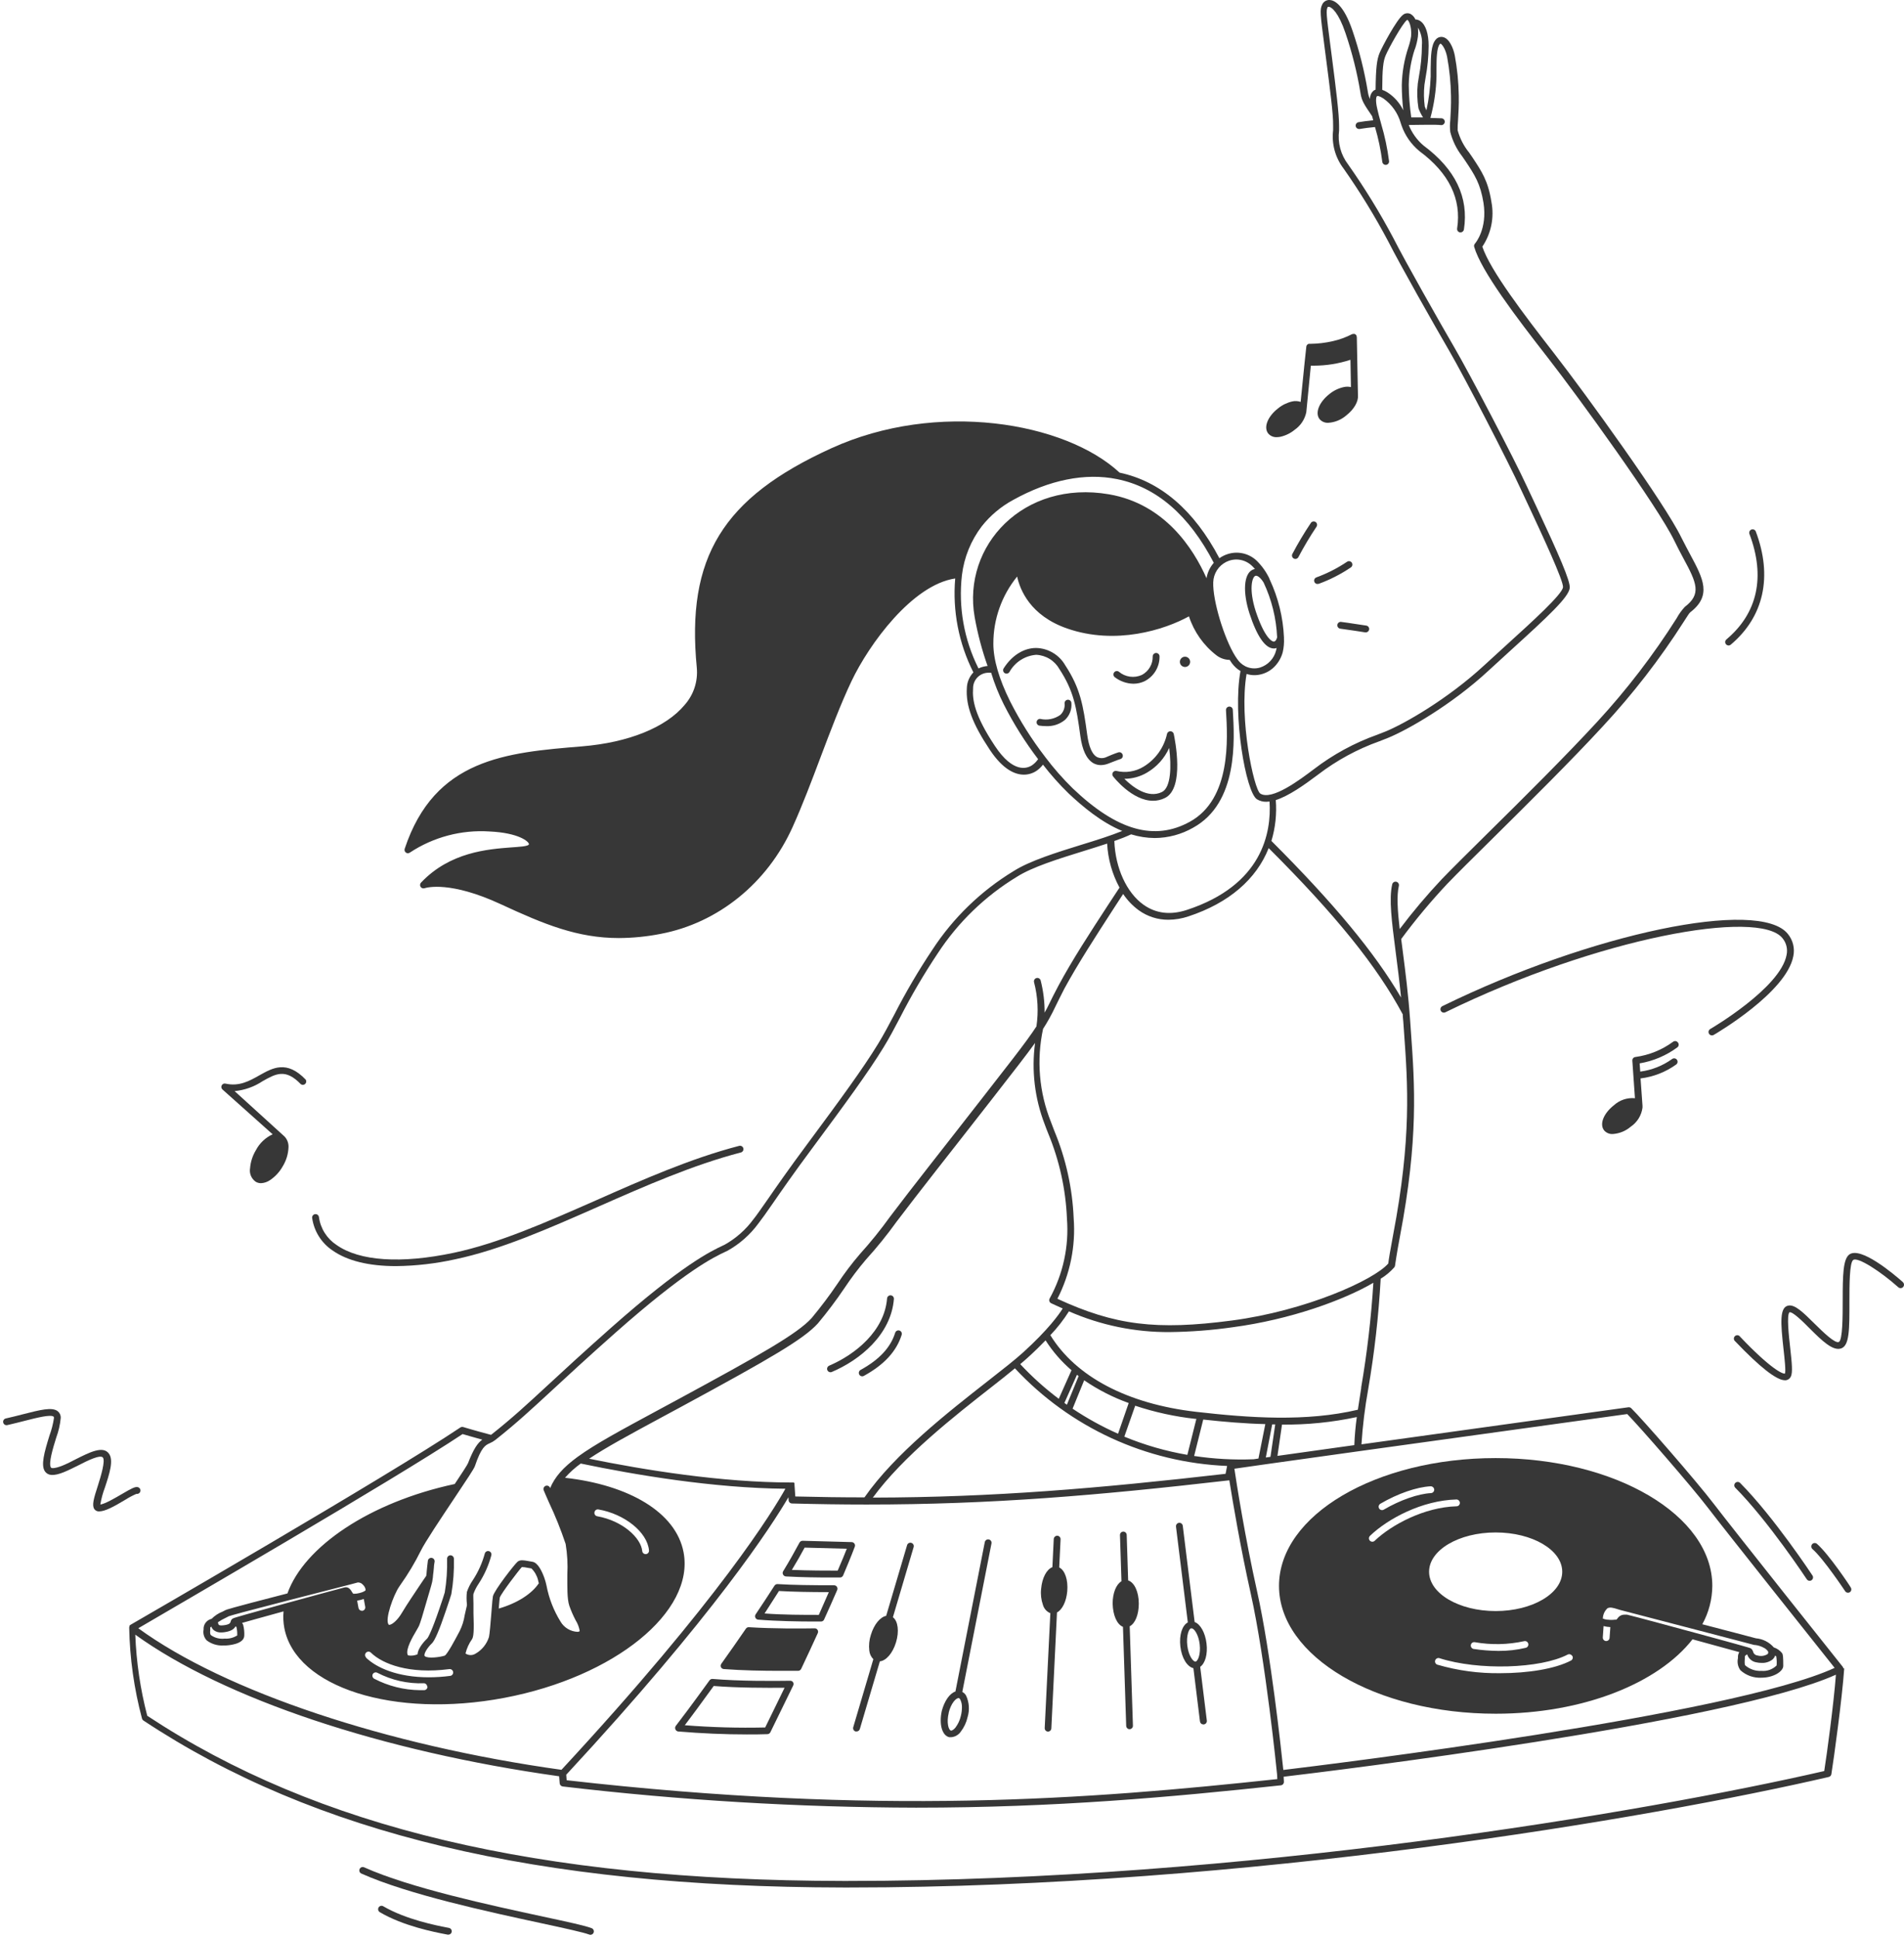 <svg width="284" height="289" viewBox="0 0 284 289" fill="none" xmlns="http://www.w3.org/2000/svg">
<path d="M190.776 236.493C190.776 247.021 205.245 255.554 223.092 255.554C236.122 255.554 247.342 251.01 252.457 244.457L252.654 244.511L259.437 246.37C259.307 246.573 259.237 246.807 259.233 247.048C259.233 247.116 259.233 247.191 259.233 247.272C259.162 247.58 259.158 247.9 259.221 248.211C259.284 248.521 259.413 248.814 259.6 249.07C260.022 249.453 260.515 249.748 261.052 249.939C261.589 250.13 262.158 250.213 262.727 250.182C264.545 250.182 265.969 249.246 265.99 248.439C265.99 247.082 265.956 246.736 265.813 246.519C265.495 246.119 265.065 245.821 264.579 245.664C263.901 244.882 262.944 244.395 261.913 244.308C261.235 244.118 257.239 243.08 253.915 242.212C254.882 240.46 255.395 238.494 255.408 236.493C255.408 225.965 240.939 217.432 223.092 217.432C205.245 217.432 190.776 225.945 190.776 236.493ZM240.084 244.24C240.077 244.368 240.021 244.489 239.928 244.577C239.834 244.666 239.711 244.715 239.582 244.715H239.548C239.481 244.71 239.416 244.693 239.356 244.663C239.296 244.634 239.242 244.592 239.198 244.542C239.154 244.492 239.12 244.433 239.099 244.369C239.077 244.306 239.069 244.239 239.073 244.172L239.189 242.483C239.519 242.568 239.858 242.621 240.199 242.639L240.084 244.24ZM264.362 247.489C264.556 247.329 264.701 247.117 264.782 246.879L264.945 247.001C265.018 247.449 265.037 247.905 264.999 248.357C264.704 248.647 264.349 248.87 263.959 249.009C263.569 249.148 263.153 249.201 262.74 249.165C261.857 249.217 260.988 248.923 260.319 248.344C260.19 248.215 260.237 247.591 260.258 247.36C260.258 247.265 260.258 247.177 260.258 247.096C260.258 247.014 260.258 246.865 260.61 246.702C260.704 247.007 260.88 247.279 261.12 247.489C261.359 247.699 261.653 247.837 261.967 247.889C262.228 247.948 262.494 247.978 262.761 247.977C263.335 248.004 263.9 247.832 264.362 247.489ZM239.08 241.316C239.106 240.754 239.349 240.224 239.758 239.837C240.131 239.607 240.694 239.783 241.244 239.953L241.644 240.075L242.736 240.36L253.508 243.168C258.358 244.423 261.255 245.203 261.648 245.298H261.743C262.22 245.348 262.681 245.493 263.1 245.725C263.342 245.843 263.55 246.02 263.704 246.241L263.744 246.322C263.751 246.358 263.751 246.395 263.744 246.431C263.748 246.48 263.739 246.529 263.717 246.573C263.696 246.617 263.663 246.654 263.622 246.682C263.4 246.812 263.154 246.896 262.899 246.928C262.643 246.959 262.384 246.938 262.137 246.865C261.984 246.85 261.84 246.787 261.725 246.686C261.609 246.585 261.528 246.451 261.492 246.302C261.433 246.084 261.292 245.897 261.099 245.78L260.644 245.637C258.915 245.128 252.925 243.514 252.857 243.494C251.27 243.059 243.326 240.909 242.682 240.78C242.567 240.771 242.451 240.771 242.336 240.78C242.126 240.775 241.918 240.823 241.731 240.92C241.545 241.017 241.387 241.161 241.271 241.337C241.223 241.407 241.166 241.47 241.101 241.526H240.925C240.547 241.577 240.164 241.577 239.786 241.526H239.677C239.44 241.499 239.21 241.427 238.999 241.316H239.08ZM234.542 246.946C234.602 247.065 234.612 247.203 234.572 247.33C234.531 247.457 234.443 247.563 234.325 247.625C231.957 248.866 227.921 249.51 223.777 249.51C220.606 249.555 217.447 249.127 214.402 248.242C214.274 248.201 214.166 248.112 214.104 247.992C214.042 247.872 214.029 247.733 214.07 247.604C214.112 247.475 214.203 247.368 214.324 247.306C214.444 247.243 214.585 247.231 214.714 247.272C220.473 249.124 229.78 248.859 233.85 246.723C233.969 246.671 234.103 246.665 234.226 246.706C234.348 246.748 234.452 246.833 234.515 246.946H234.542ZM219.388 245.312C219.408 245.179 219.48 245.059 219.588 244.979C219.696 244.899 219.831 244.865 219.964 244.884C222.409 245.315 224.913 245.265 227.338 244.735C227.403 244.719 227.471 244.716 227.537 244.726C227.603 244.736 227.667 244.759 227.724 244.794C227.781 244.828 227.831 244.874 227.871 244.928C227.911 244.982 227.939 245.043 227.955 245.108C227.971 245.173 227.974 245.241 227.964 245.307C227.954 245.373 227.931 245.437 227.897 245.494C227.862 245.551 227.816 245.601 227.762 245.641C227.708 245.681 227.647 245.709 227.582 245.725C226.249 246.041 224.882 246.196 223.512 246.187C222.272 246.178 221.034 246.08 219.808 245.895C219.676 245.872 219.558 245.798 219.48 245.689C219.401 245.58 219.368 245.444 219.388 245.312ZM233.022 234.384C233.022 237.619 228.579 240.244 223.092 240.244C217.604 240.244 213.161 237.619 213.161 234.384C213.161 231.148 217.604 228.523 223.092 228.523C228.579 228.523 233.022 231.141 233.022 234.377V234.384ZM205.889 224.242C208.487 222.723 211.316 221.746 213.391 221.638C213.526 221.635 213.657 221.685 213.756 221.776C213.856 221.866 213.917 221.992 213.927 222.126C213.93 222.193 213.92 222.259 213.896 222.322C213.873 222.385 213.838 222.443 213.793 222.492C213.747 222.541 213.693 222.581 213.632 222.609C213.571 222.637 213.506 222.652 213.439 222.655C211.526 222.757 208.826 223.7 206.398 225.124C206.321 225.168 206.235 225.192 206.147 225.192C206.034 225.193 205.925 225.157 205.835 225.089C205.746 225.021 205.681 224.925 205.652 224.817C205.622 224.708 205.63 224.593 205.673 224.489C205.715 224.385 205.792 224.298 205.889 224.242ZM204.342 229.031C207.056 226.433 212.13 223.747 217.231 223.605C217.365 223.603 217.495 223.654 217.593 223.746C217.69 223.839 217.748 223.966 217.753 224.1C217.756 224.167 217.745 224.234 217.721 224.297C217.698 224.36 217.662 224.417 217.616 224.466C217.57 224.514 217.514 224.553 217.453 224.58C217.391 224.607 217.325 224.621 217.258 224.622C212.448 224.751 207.558 227.376 205.048 229.764C204.956 229.855 204.831 229.906 204.702 229.907C204.599 229.908 204.498 229.878 204.413 229.821C204.327 229.764 204.261 229.682 204.223 229.587C204.184 229.491 204.176 229.386 204.199 229.286C204.221 229.186 204.274 229.095 204.349 229.025L204.342 229.031Z" fill="#373737"/>
<path d="M196.216 77.83C196.107 77.763 195.976 77.74 195.85 77.765C195.724 77.79 195.613 77.862 195.538 77.966C194.529 79.469 193.6 81.024 192.756 82.626C192.702 82.745 192.695 82.88 192.737 83.004C192.78 83.127 192.868 83.23 192.984 83.29C193.1 83.35 193.235 83.364 193.361 83.327C193.486 83.29 193.593 83.207 193.659 83.094C194.482 81.53 195.388 80.01 196.372 78.542C196.409 78.485 196.435 78.422 196.447 78.355C196.46 78.288 196.459 78.219 196.444 78.153C196.43 78.087 196.402 78.024 196.363 77.968C196.324 77.913 196.274 77.866 196.216 77.83Z" fill="#373737"/>
<path d="M196.528 87.069C196.577 87.076 196.628 87.076 196.677 87.069C198.37 86.455 199.98 85.635 201.473 84.627C201.532 84.591 201.584 84.544 201.624 84.488C201.664 84.432 201.693 84.368 201.708 84.3C201.723 84.233 201.724 84.163 201.711 84.095C201.698 84.027 201.671 83.963 201.632 83.905C201.594 83.848 201.544 83.799 201.485 83.762C201.427 83.725 201.362 83.7 201.293 83.689C201.225 83.677 201.155 83.68 201.088 83.697C201.021 83.714 200.958 83.744 200.903 83.786C199.492 84.732 197.973 85.506 196.379 86.092C196.26 86.127 196.159 86.203 196.092 86.306C196.026 86.41 196 86.534 196.018 86.656C196.036 86.778 196.098 86.889 196.191 86.968C196.285 87.048 196.405 87.091 196.528 87.089V87.069Z" fill="#373737"/>
<path d="M199.92 93.751C200.883 93.866 203.61 94.293 203.637 94.3H203.718C203.846 94.3 203.969 94.251 204.062 94.165C204.156 94.078 204.214 93.959 204.224 93.832C204.234 93.705 204.196 93.579 204.118 93.478C204.039 93.377 203.926 93.31 203.8 93.289C203.684 93.289 201.025 92.855 200.042 92.74C199.975 92.731 199.908 92.736 199.843 92.754C199.779 92.772 199.718 92.803 199.666 92.845C199.613 92.887 199.57 92.939 199.538 92.997C199.505 93.056 199.485 93.121 199.479 93.188C199.463 93.321 199.501 93.454 199.584 93.56C199.666 93.665 199.787 93.734 199.92 93.751Z" fill="#373737"/>
<path d="M257.829 96.26C257.949 96.259 258.064 96.216 258.155 96.138C263.107 91.973 264.429 85.963 261.886 79.234C261.832 79.116 261.736 79.023 261.617 78.974C261.497 78.924 261.363 78.922 261.242 78.968C261.121 79.014 261.022 79.104 260.965 79.22C260.909 79.337 260.898 79.47 260.936 79.594C263.358 85.984 262.171 91.437 257.504 95.358C257.425 95.425 257.369 95.515 257.342 95.615C257.316 95.716 257.321 95.821 257.356 95.919C257.392 96.016 257.456 96.1 257.54 96.16C257.625 96.22 257.726 96.252 257.829 96.254V96.26Z" fill="#373737"/>
<path d="M215.141 150.039C215.081 150.068 215.028 150.109 214.983 150.16C214.939 150.21 214.905 150.268 214.883 150.331C214.861 150.395 214.852 150.462 214.857 150.528C214.861 150.595 214.878 150.661 214.907 150.721C214.937 150.781 214.978 150.835 215.028 150.879C215.078 150.923 215.136 150.957 215.2 150.979C215.263 151.001 215.33 151.01 215.397 151.006C215.464 151.001 215.529 150.984 215.589 150.955C238.463 139.769 262.354 135.523 265.868 139.898C266.155 140.242 266.359 140.646 266.466 141.081C266.573 141.516 266.58 141.97 266.485 142.408C265.569 147.332 255.204 153.39 255.096 153.451C254.998 153.507 254.922 153.594 254.879 153.698C254.836 153.802 254.829 153.917 254.858 154.025C254.888 154.134 254.952 154.229 255.042 154.297C255.131 154.365 255.241 154.402 255.353 154.401C255.444 154.402 255.533 154.378 255.611 154.333C256.052 154.075 266.464 147.977 267.489 142.598C267.612 142.015 267.602 141.413 267.46 140.835C267.318 140.257 267.047 139.719 266.668 139.26C262.381 133.935 237.343 139.172 215.141 150.039Z" fill="#373737"/>
<path d="M283.837 191.194C282.399 189.925 277.582 185.876 275.866 187.056C274.903 187.734 274.856 190.129 274.856 194.009C274.856 196.186 274.856 199.822 274.286 200.114C273.716 200.406 271.857 198.567 270.67 197.4C268.879 195.616 267.733 194.538 266.777 194.687C265.42 194.897 265.596 197.265 266.024 201.138C266.18 202.542 266.397 204.469 266.241 204.828C265.929 204.93 264.124 204.15 259.559 199.341C259.519 199.279 259.465 199.226 259.403 199.187C259.34 199.147 259.27 199.122 259.196 199.113C259.123 199.104 259.049 199.11 258.978 199.133C258.908 199.155 258.843 199.193 258.788 199.243C258.734 199.293 258.691 199.354 258.663 199.422C258.634 199.49 258.621 199.564 258.624 199.638C258.627 199.712 258.646 199.784 258.68 199.85C258.714 199.916 258.761 199.973 258.82 200.019C262.496 203.872 264.986 205.825 266.227 205.825H266.39C266.548 205.802 266.698 205.739 266.826 205.643C266.954 205.547 267.056 205.421 267.123 205.276C267.414 204.666 267.285 203.329 267.028 201.016C266.831 199.286 266.471 196.057 266.926 195.684C267.428 195.603 268.961 197.116 269.944 198.113C271.789 199.951 273.39 201.504 274.632 201.077C275.873 200.65 275.866 198.228 275.86 193.995C275.86 191.716 275.859 188.27 276.429 187.89C277.108 187.402 280.499 189.593 283.152 191.96C283.252 192.05 283.385 192.096 283.52 192.089C283.654 192.081 283.781 192.02 283.871 191.92C283.961 191.819 284.007 191.686 283.999 191.552C283.992 191.417 283.931 191.29 283.83 191.2L283.837 191.194Z" fill="#373737"/>
<path d="M269.924 235.733C270.016 235.734 270.106 235.709 270.185 235.662C270.264 235.615 270.329 235.548 270.372 235.467C270.416 235.387 270.437 235.296 270.434 235.204C270.43 235.112 270.402 235.023 270.351 234.947C270.297 234.858 264.585 226.21 259.566 221.149C259.519 221.099 259.463 221.059 259.401 221.031C259.338 221.003 259.271 220.988 259.203 220.987C259.134 220.986 259.066 220.999 259.003 221.024C258.94 221.05 258.882 221.088 258.834 221.136C258.786 221.185 258.747 221.242 258.722 221.305C258.696 221.369 258.684 221.437 258.685 221.505C258.686 221.573 258.701 221.641 258.729 221.703C258.757 221.765 258.797 221.822 258.847 221.868C263.799 226.861 269.449 235.435 269.503 235.51C269.55 235.578 269.613 235.635 269.686 235.674C269.759 235.713 269.841 235.733 269.924 235.733Z" fill="#373737"/>
<path d="M271.023 230.225C270.972 230.181 270.913 230.147 270.849 230.125C270.785 230.103 270.718 230.094 270.65 230.099C270.583 230.103 270.517 230.121 270.456 230.151C270.396 230.181 270.342 230.222 270.297 230.273C270.253 230.324 270.218 230.383 270.197 230.447C270.175 230.511 270.166 230.578 270.171 230.646C270.175 230.713 270.193 230.779 270.222 230.839C270.252 230.9 270.294 230.954 270.345 230.999C271.986 232.416 275.188 237.233 275.222 237.28C275.268 237.351 275.332 237.409 275.406 237.45C275.481 237.49 275.564 237.511 275.649 237.511C275.748 237.512 275.845 237.483 275.927 237.429C276.032 237.355 276.105 237.244 276.132 237.118C276.158 236.992 276.136 236.861 276.07 236.751C275.948 236.493 272.766 231.745 271.023 230.225Z" fill="#373737"/>
<path d="M274.937 248.764V248.724C274.928 248.702 274.917 248.681 274.903 248.663C274.909 248.645 274.909 248.626 274.903 248.608C274.733 248.405 258.284 227.743 255.659 224.297C253.033 220.851 244.839 211.469 243.306 209.99C243.251 209.938 243.184 209.898 243.111 209.875C243.038 209.851 242.961 209.844 242.885 209.855C242.526 209.902 220.256 212.989 203.074 215.383C203.253 212.614 203.59 209.858 204.085 207.128C205.018 201.687 205.638 196.197 205.943 190.685C206.703 190.223 207.389 189.649 207.978 188.982C208.033 188.911 208.068 188.827 208.08 188.738C208.08 188.738 208.338 186.886 208.819 184.363C211.594 169.826 211.017 161.754 210.461 153.946L210.346 152.298C210.074 148.357 209.627 144.89 209.233 141.831C209.152 141.207 209.077 140.61 209.002 140.033C211.127 137.158 213.419 134.41 215.867 131.805C217.265 130.347 219.747 127.884 222.651 125.022C227.901 119.826 234.433 113.361 239.087 108.301C243.555 103.495 247.58 98.296 251.114 92.767C251.555 92.088 251.975 91.41 252.09 91.329C255.387 88.812 254.031 86.282 252.158 82.775C251.745 82.002 251.276 81.12 250.802 80.184C248.339 75.069 236.428 58.626 231.856 52.752C227.284 46.877 222.271 40.291 221.104 36.784C222.418 34.83 222.906 32.435 222.461 30.122C221.972 26.995 221.029 25.577 219.598 23.427L219.13 22.749C218.335 21.772 217.753 20.64 217.421 19.425C217.414 18.954 217.432 18.483 217.475 18.014C217.536 17.003 217.624 15.613 217.59 14.263C217.56 12.246 217.36 10.236 216.993 8.253C216.769 7.147 216.179 5.763 215.264 5.539C215.059 5.485 214.842 5.493 214.642 5.562C214.441 5.631 214.266 5.757 214.137 5.926C213.459 6.72 213.425 8.341 213.398 10.206C213.398 10.607 213.398 11.007 213.398 11.4C213.337 13.098 213.126 14.787 212.767 16.447C212.672 16.262 212.588 16.072 212.516 15.877C212.373 14.806 212.357 13.723 212.469 12.648C212.516 12.296 212.577 11.97 212.638 11.583C212.932 10.017 213.084 8.428 213.093 6.835C213.093 5.071 212.679 3.728 211.879 3.158C211.657 2.998 211.392 2.908 211.119 2.901C210.979 2.573 210.742 2.296 210.441 2.107C210.253 2.004 210.038 1.961 209.825 1.982C209.611 2.004 209.41 2.09 209.247 2.229C208.277 2.996 206.167 6.977 205.801 7.846C205.367 8.863 205.217 10.139 205.183 13.367C205.082 13.401 204.986 13.449 204.898 13.51C204.716 13.664 204.572 13.858 204.476 14.076C204.381 14.295 204.338 14.533 204.349 14.771C204.204 14.476 204.103 14.161 204.051 13.835L204.017 13.632C203.509 10.568 202.752 7.55 201.751 4.61C200.435 0.703 199.038 0.045 198.359 0.004C198.129 -0.015 197.899 0.035 197.698 0.149C197.497 0.263 197.335 0.434 197.233 0.642C196.847 1.449 196.901 1.876 197.579 7.086L197.742 8.341C198.42 13.571 198.875 17.03 198.848 18.706C198.848 18.943 198.848 19.188 198.848 19.425C198.606 21.454 199.163 23.497 200.401 25.123C202.857 28.617 205.091 32.263 207.09 36.037C208.765 39.355 214.015 48.627 216.2 52.372C218.384 56.116 225.018 68.944 226.856 72.973C227.223 73.773 227.691 74.77 228.213 75.869C229.963 79.627 233.226 86.614 233.138 87.564C233.022 88.629 228.6 92.651 224.692 96.192C223.594 97.19 222.474 98.227 221.375 99.225C215.908 104.271 209.443 107.955 206.649 109.088L205.4 109.576C202.012 110.785 198.833 112.515 195.978 114.704C193.943 116.237 189.69 119.453 187.974 118.333C187.024 117.655 184.786 107.222 185.939 100.5C186.318 100.621 186.714 100.683 187.112 100.683C187.491 100.682 187.868 100.627 188.232 100.52C188.974 100.311 189.645 99.903 190.172 99.34C190.725 98.752 191.124 98.037 191.332 97.257C191.489 96.577 191.551 95.879 191.515 95.182V95.039C191.382 92.054 190.66 89.124 189.392 86.418C189.378 86.375 189.36 86.334 189.337 86.296V86.262C188.868 85.284 188.235 84.394 187.465 83.63C186.891 83.078 186.176 82.694 185.398 82.52C184.621 82.347 183.811 82.39 183.056 82.646C182.638 82.787 182.243 82.988 181.882 83.243C178.097 76.053 173.064 71.766 167 70.483C158.86 62.927 139.731 59.671 124 66.847C107.774 74.235 102.334 83.128 103.935 99.584C104.027 100.585 103.913 101.594 103.599 102.548C103.285 103.503 102.778 104.382 102.11 105.133C99.315 108.484 93.739 110.729 86.82 111.299C75.512 112.228 64.835 113.11 60.365 126.568C60.331 126.67 60.329 126.78 60.361 126.882C60.393 126.984 60.456 127.074 60.541 127.138C60.628 127.202 60.732 127.237 60.84 127.237C60.947 127.237 61.052 127.202 61.138 127.138C64.648 124.822 68.82 123.717 73.016 123.991C77.412 124.194 78.877 125.51 78.897 125.87C78.918 126.229 77.249 126.29 76.184 126.372C72.792 126.636 67.115 127.05 62.794 131.622C62.716 131.704 62.669 131.809 62.657 131.921C62.647 132.033 62.673 132.145 62.733 132.241C62.792 132.336 62.882 132.409 62.987 132.448C63.093 132.487 63.208 132.49 63.316 132.456C63.696 132.334 67.21 131.371 74.685 134.831C81.19 137.849 86.142 139.884 92.322 139.884C94.412 139.872 96.497 139.664 98.549 139.26C107.109 137.639 114.462 131.69 118.22 123.34C119.692 120.09 121.069 116.441 122.399 112.907C123.871 109.013 125.391 104.99 127.005 101.585C129.637 96.05 136.068 87.218 142.478 86.262C142.064 91.092 143.004 95.942 145.191 100.269C144.588 100.9 144.24 101.731 144.214 102.603C144.045 105.228 145.035 107.901 147.647 111.821C149.621 114.786 151.418 115.518 152.721 115.518C153.378 115.519 154.022 115.328 154.573 114.969C154.954 114.711 155.291 114.392 155.57 114.026C156.74 115.543 158.017 116.976 159.389 118.313C161.559 120.348 164.286 122.627 167.393 123.916C165.718 124.594 163.601 125.273 161.376 125.951C157.564 127.131 153.623 128.359 151.201 129.892C146.329 132.849 142.182 136.862 139.066 141.634C136.996 144.736 135.107 147.954 133.408 151.273C132.581 152.84 131.794 154.326 130.966 155.676C128.721 159.352 125.316 163.992 120.384 170.647C117.576 174.425 115.778 177.023 114.462 178.923C113.506 180.279 112.868 181.222 112.366 181.839C111.227 183.386 109.77 184.672 108.093 185.611L107.822 185.74C106.01 186.595 101.771 188.602 91.148 197.997C86.908 201.755 84.019 204.428 81.699 206.572C78.524 209.509 76.421 211.449 73.301 213.925L73.233 213.966C70.655 213.287 69.116 212.806 69.102 212.806C69.03 212.783 68.953 212.776 68.878 212.787C68.803 212.797 68.731 212.825 68.668 212.867C57.909 220.091 20.099 241.927 19.482 242.286C19.418 242.319 19.363 242.365 19.319 242.422C19.318 242.438 19.318 242.453 19.319 242.469V242.517C19.289 242.58 19.273 242.65 19.271 242.72C19.271 242.72 19.271 242.72 19.271 242.72C19.359 247.303 20.001 251.859 21.184 256.287C21.217 256.401 21.289 256.499 21.388 256.565C46.941 273.483 80.111 281.399 125.777 281.467H126.652C185.864 281.467 246.304 271.122 272.78 264.983C272.878 264.96 272.967 264.909 273.036 264.835C273.105 264.762 273.15 264.669 273.166 264.57C273.533 262.297 274.788 253.126 275.073 248.907C275.076 248.873 275.076 248.839 275.073 248.805C275.034 248.776 274.986 248.761 274.937 248.764ZM242.716 210.866C244.547 212.731 252.267 221.583 254.79 224.887C257.192 228.041 271.111 245.522 273.655 248.717C258.345 255.778 197.681 263.186 191.42 263.939C191.115 261.015 189.541 246.424 187.513 237.334C185.702 229.235 184.426 221.102 184.121 219.019L188.252 218.429L190.029 218.178L202.606 216.421L242.716 210.866ZM155.828 167.662C155.997 168.13 156.173 168.591 156.35 169.019C158.019 173.055 158.965 177.353 159.145 181.717C159.466 185.846 158.575 189.979 156.58 193.609C156.542 193.669 156.516 193.738 156.506 193.809C156.496 193.88 156.501 193.953 156.521 194.022C156.54 194.092 156.575 194.156 156.621 194.211C156.668 194.266 156.726 194.31 156.791 194.341C157.374 194.619 157.951 194.87 158.514 195.121C157.958 196.017 156.384 198.242 152.633 201.654C151.412 202.766 149.539 204.231 147.369 205.927C141.494 210.526 133.476 216.781 128.945 223.293C125.601 223.293 122.162 223.245 118.627 223.157L118.505 221.407C118.505 221.407 118.505 221.407 118.505 221.366C118.507 221.341 118.507 221.316 118.505 221.292C118.508 221.269 118.508 221.246 118.505 221.224V221.183C118.491 221.156 118.47 221.132 118.444 221.115L118.397 221.074H118.336H118.254H118.214C118.182 221.067 118.15 221.067 118.119 221.074C107.591 221.074 96.059 219.195 87.872 217.527C90.382 215.845 93.909 213.938 98.684 211.361L101.778 209.692C115.093 202.474 119.882 199.68 121.999 197.346C123.408 195.66 124.73 193.903 125.96 192.082C126.943 190.605 128.012 189.187 129.162 187.836C130.797 186.034 132.328 184.141 133.748 182.165C134.528 181.141 135.423 179.974 136.461 178.624C138.313 176.223 140.694 173.197 143.244 169.941C146.195 166.177 149.241 162.276 152.015 158.688C152.992 157.419 153.765 156.388 154.389 155.527C153.841 159.628 154.336 163.802 155.828 167.662ZM178.118 217.113L179.474 211.686C182.527 212.019 185.627 212.29 188.734 212.365L187.709 217.5L186.99 217.608C184.015 217.725 181.035 217.559 178.091 217.113H178.118ZM183.036 218.605L182.805 219.779C163.812 221.956 148.21 223.286 130.193 223.327C134.704 217.167 142.342 211.184 147.993 206.762C149.248 205.778 150.401 204.876 151.384 204.048C159.602 212.874 170.967 218.104 183.015 218.605H183.036ZM177.107 216.95C173.882 216.397 170.729 215.487 167.705 214.237L169.326 209.624C172.24 210.593 175.248 211.25 178.301 211.585H178.45L177.107 216.95ZM166.769 213.803C164.405 212.754 162.135 211.503 159.986 210.065L161.715 205.832C163.776 207.241 166.007 208.381 168.356 209.224L166.769 213.803ZM159.138 209.475L158.765 209.21L160.637 205.011L160.888 205.201L159.138 209.475ZM157.924 208.593C155.861 207.042 153.938 205.312 152.178 203.424C152.592 203.078 152.979 202.746 153.311 202.441C154.349 201.498 155.217 200.643 155.956 199.876C157.021 201.543 158.324 203.044 159.823 204.333L157.924 208.593ZM117.63 223.727C117.639 223.853 117.694 223.972 117.786 224.06C117.877 224.148 117.999 224.199 118.126 224.202C121.945 224.303 125.587 224.358 129.182 224.358H129.291C147.877 224.358 163.771 223.001 183.287 220.756H183.368C183.89 224.039 185.037 230.822 186.549 237.585C187.669 242.598 188.646 249.307 189.351 254.781C190.056 260.255 190.477 264.488 190.484 264.563L190.525 265.302C162.475 268.314 131.136 270.776 84.521 265.472L84.46 264.651C106.56 240.807 115.114 227.519 117.603 223.272L117.63 223.727ZM188.808 217.35L189.758 212.412H190.212L189.5 217.249L188.822 217.344L188.808 217.35ZM190.545 217.106L191.223 212.439C194.973 212.476 198.715 212.099 202.382 211.313C202.188 212.701 202.063 214.098 202.009 215.499L190.538 217.106H190.545ZM203.047 206.931C202.863 208.084 202.694 209.176 202.538 210.221C194.832 212.039 186.393 211.449 178.409 210.533C168.167 209.353 160.467 205.296 156.669 199.103C157.711 198.015 158.64 196.824 159.443 195.549C164.178 197.626 169.298 198.681 174.468 198.642C177.61 198.607 180.746 198.367 183.856 197.923C192.485 196.783 200.476 193.853 204.851 191.289C204.525 196.534 203.916 201.758 203.026 206.938L203.047 206.931ZM209.226 151.206C209.226 151.579 209.287 151.945 209.314 152.325L209.43 153.98C209.986 161.72 210.556 169.724 207.802 184.132C207.395 186.276 207.123 187.931 207.076 188.413C204.939 190.895 194.737 195.474 183.734 196.919C172.494 198.398 166.321 197.645 157.72 193.676C159.621 189.975 160.462 185.819 160.149 181.67C159.963 177.198 158.989 172.793 157.272 168.659C157.103 168.205 156.926 167.75 156.757 167.303C154.993 162.899 154.584 158.068 155.583 153.431C156.265 152.374 156.875 151.273 157.408 150.134C157.768 149.395 158.181 148.56 158.765 147.421C160.8 143.69 163.316 139.81 166.226 135.312L167.529 133.311C168.158 134.254 168.947 135.078 169.862 135.746C171.15 136.672 172.699 137.166 174.285 137.157C175.303 137.148 176.313 136.977 177.277 136.649C183.314 134.661 187.411 131.093 189.236 126.473C199.241 136.452 205.407 144.11 209.206 151.212L209.226 151.206ZM211.044 7.337C211.254 6.734 211.404 6.111 211.492 5.478C211.541 5.027 211.541 4.572 211.492 4.122C211.971 4.913 212.181 5.839 212.089 6.76C212.084 8.299 211.939 9.834 211.655 11.346C211.587 11.732 211.526 12.085 211.478 12.452C211.344 13.685 211.378 14.931 211.58 16.155C211.76 16.629 211.987 17.084 212.258 17.512H210.502C210.268 15.899 210.144 14.271 210.128 12.642C210.162 10.841 210.464 9.055 211.024 7.344L211.044 7.337ZM206.703 8.219C207.157 7.154 209.172 3.531 209.844 3.002C209.864 2.985 209.887 2.971 209.911 2.962C210.108 2.996 210.59 3.891 210.481 5.397C210.395 5.957 210.259 6.509 210.074 7.045C209.462 8.87 209.131 10.778 209.091 12.703C209.094 13.954 209.169 15.204 209.314 16.447C208.784 15.353 207.963 14.425 206.94 13.768C206.699 13.615 206.442 13.49 206.174 13.395C206.181 10.328 206.309 9.087 206.703 8.219ZM190.294 119.31C192.214 118.7 194.479 117.106 196.582 115.525C199.365 113.393 202.464 111.708 205.767 110.533L207.029 110.037C209.884 108.877 216.525 105.119 222.06 99.978C223.159 98.967 224.279 97.942 225.371 96.952C230.872 91.953 233.992 89.063 234.142 87.679C234.25 86.662 232.541 82.761 229.129 75.469C228.62 74.37 228.152 73.38 227.772 72.579C225.873 68.421 219.15 55.621 216.959 51.863C214.768 48.105 209.545 38.886 207.876 35.583C205.849 31.761 203.584 28.07 201.093 24.533C200.546 23.82 200.144 23.006 199.911 22.137C199.679 21.269 199.619 20.364 199.736 19.472C199.736 19.221 199.736 18.97 199.736 18.719C199.736 16.969 199.309 13.483 198.624 8.205L198.461 6.95C197.823 2.066 197.783 1.598 198.027 1.076C198.027 1.028 198.108 1.015 198.176 1.015C198.631 1.015 199.669 1.897 200.693 4.936C201.676 7.825 202.42 10.79 202.918 13.802L202.952 14.012C203.128 15.063 203.521 15.64 204.566 17.18L204.668 17.336L204.831 17.939C203.949 18.027 203.189 18.122 202.633 18.224C202.506 18.245 202.392 18.313 202.314 18.414C202.235 18.515 202.198 18.643 202.209 18.77C202.22 18.898 202.279 19.017 202.374 19.103C202.469 19.189 202.593 19.236 202.721 19.235H202.816C203.386 19.133 204.173 19.032 205.095 18.943C205.596 20.636 205.959 22.367 206.181 24.119C206.193 24.252 206.256 24.375 206.357 24.463C206.459 24.55 206.59 24.595 206.723 24.587C206.79 24.582 206.855 24.564 206.915 24.533C206.975 24.503 207.028 24.461 207.072 24.41C207.115 24.359 207.148 24.299 207.169 24.236C207.189 24.172 207.197 24.105 207.191 24.038C206.95 22.15 206.556 20.285 206.011 18.462L205.957 18.258C205.76 17.58 205.584 16.901 205.441 16.271C205.116 14.914 205.292 14.412 205.387 14.344C205.482 14.276 205.713 14.29 206.33 14.67C207.587 15.56 208.503 16.852 208.928 18.333C208.969 18.455 209.009 18.577 209.05 18.706C209.574 20.204 210.498 21.529 211.723 22.538C216.132 25.801 218.024 29.681 217.346 34.07C217.335 34.137 217.338 34.205 217.354 34.27C217.37 34.335 217.398 34.397 217.438 34.451C217.478 34.505 217.528 34.551 217.585 34.586C217.643 34.621 217.707 34.644 217.773 34.654H217.855C217.976 34.654 218.092 34.611 218.184 34.532C218.276 34.454 218.337 34.346 218.357 34.226C219.103 29.43 217.075 25.218 212.34 21.711C211.362 20.883 210.603 19.828 210.128 18.638C211.207 18.638 212.238 18.597 213.134 18.604C213.853 18.604 214.49 18.604 214.992 18.658C215.127 18.658 215.257 18.605 215.352 18.509C215.447 18.414 215.501 18.285 215.501 18.15C215.501 18.015 215.447 17.885 215.352 17.79C215.257 17.695 215.127 17.641 214.992 17.641C214.531 17.641 213.975 17.593 213.357 17.587C213.904 15.577 214.209 13.509 214.266 11.427C214.266 11.027 214.266 10.62 214.266 10.213C214.266 8.755 214.307 7.099 214.755 6.584C214.778 6.553 214.808 6.527 214.843 6.509C215.019 6.509 215.589 7.188 215.847 8.456C216.205 10.383 216.4 12.337 216.43 14.297C216.464 15.599 216.383 16.962 216.322 17.96C216.253 18.532 216.253 19.11 216.322 19.683C216.659 21.002 217.264 22.237 218.099 23.312L218.567 23.99C219.971 26.1 220.819 27.382 221.28 30.271C221.877 34.145 220.073 36.248 219.998 36.336C219.941 36.4 219.901 36.478 219.882 36.563C219.863 36.647 219.865 36.735 219.89 36.818C220.941 40.426 226.117 47.25 230.892 53.369C235.451 59.209 247.288 75.564 249.73 80.611C250.191 81.574 250.666 82.456 251.087 83.243C253.122 86.994 253.8 88.595 251.297 90.508C250.823 91.02 250.415 91.59 250.083 92.204C246.613 97.683 242.659 102.838 238.266 107.609C233.626 112.649 227.1 119.141 221.864 124.296C218.981 127.145 216.498 129.607 215.08 131.079C212.847 133.451 210.743 135.942 208.779 138.541C208.46 135.78 208.317 133.569 208.65 132.117C208.668 132.051 208.672 131.982 208.663 131.915C208.653 131.847 208.63 131.782 208.595 131.723C208.56 131.665 208.514 131.614 208.458 131.573C208.403 131.533 208.341 131.504 208.274 131.489C208.207 131.473 208.138 131.472 208.071 131.483C208.004 131.495 207.94 131.52 207.882 131.557C207.825 131.594 207.776 131.643 207.737 131.699C207.699 131.756 207.672 131.82 207.659 131.887C207.157 134.05 207.585 137.361 208.175 141.933C208.446 144.008 208.738 146.281 208.982 148.757C205.034 142.028 198.963 134.715 189.643 125.402C190.237 123.429 190.458 121.364 190.294 119.31ZM188.462 86.831C189.678 89.405 190.37 92.195 190.497 95.039C190.409 95.406 190.219 95.663 190.023 95.677C189.575 95.677 188.51 94.775 187.309 91.166C186.258 87.903 186.739 86.106 187.235 85.875C187.486 85.78 187.947 86.031 188.456 86.831H188.462ZM183.348 83.609C183.693 83.494 184.055 83.435 184.419 83.433C185.285 83.44 186.115 83.777 186.739 84.376C186.897 84.526 187.046 84.685 187.187 84.851C187.065 84.87 186.946 84.906 186.834 84.959C185.525 85.576 185.335 88.263 186.373 91.485C187.479 94.876 188.727 96.701 190.002 96.701H190.07C190.191 96.693 190.309 96.668 190.423 96.627C190.396 96.762 190.369 96.884 190.341 96.993C190.194 97.589 189.896 98.138 189.475 98.586C189.055 99.034 188.526 99.366 187.94 99.55C187.241 99.756 186.491 99.7 185.83 99.394L185.735 99.347C185.476 99.213 185.236 99.044 185.023 98.845C184.846 98.676 184.687 98.49 184.548 98.288C182.927 96.07 181.089 90.447 180.967 87.354C180.948 87.016 180.963 86.677 181.014 86.343C181.12 85.72 181.392 85.137 181.801 84.656C182.211 84.175 182.743 83.813 183.341 83.609H183.348ZM143.482 85.753C143.805 83.109 144.826 80.6 146.439 78.481C147.721 76.865 149.318 75.526 151.133 74.547C156.513 71.562 161.865 70.477 166.613 71.447C172.515 72.634 177.372 76.839 181.048 83.928C180.494 84.558 180.123 85.327 179.976 86.153C179.976 86.153 179.976 86.221 179.976 86.255C178.009 81.791 173.729 75.144 165.419 73.712C152.666 71.521 143.502 81.364 145.381 92.027C145.822 94.505 146.466 96.941 147.308 99.313C146.837 99.352 146.377 99.476 145.951 99.679C143.792 95.375 142.934 90.536 143.482 85.753ZM153.935 114.121C153.182 114.616 151.12 115.335 148.413 111.258C145.34 106.646 145.022 104.326 145.144 102.671C145.137 102.359 145.194 102.05 145.31 101.761C145.427 101.472 145.6 101.209 145.821 100.989C146.042 100.769 146.305 100.596 146.594 100.481C146.883 100.365 147.193 100.309 147.504 100.317C147.606 100.317 147.728 100.317 147.837 100.317C148.333 101.951 148.968 103.54 149.736 105.065C151.189 107.928 152.898 110.652 154.844 113.205C154.601 113.564 154.292 113.875 153.935 114.121ZM168.716 124.418C169.861 124.774 171.051 124.959 172.25 124.968C174.262 124.954 176.236 124.422 177.982 123.421C184.711 119.704 184.148 110.343 183.884 105.845C183.875 105.71 183.814 105.584 183.713 105.494C183.612 105.405 183.479 105.359 183.344 105.367C183.209 105.375 183.083 105.436 182.994 105.538C182.904 105.639 182.858 105.771 182.866 105.906C183.124 110.193 183.653 119.127 177.494 122.532C172.23 125.442 166.64 123.889 160.02 117.574C158.533 116.12 157.159 114.555 155.909 112.893L155.875 112.846C153.884 110.26 152.14 107.494 150.665 104.583C149.01 101.239 148.169 98.35 148.169 95.996C148.156 92.346 149.41 88.805 151.717 85.977C152.131 87.903 153.637 91.804 159.179 93.723C166.416 96.24 173.715 93.913 177.344 91.912C178.097 94.218 179.527 96.244 181.448 97.725C182.014 98.158 182.704 98.395 183.416 98.404C183.524 98.58 183.633 98.743 183.741 98.892C183.923 99.137 184.127 99.364 184.352 99.571C184.561 99.758 184.788 99.924 185.03 100.066C183.829 106.625 185.824 118.137 187.486 119.188C187.904 119.443 188.386 119.573 188.876 119.561C189.04 119.56 189.203 119.549 189.365 119.527C189.656 124.181 188.293 131.982 177.066 135.678C174.604 136.493 172.42 136.235 170.561 134.912C168.044 133.121 166.362 129.431 166.213 125.415C167.095 125.11 167.963 124.771 168.716 124.418ZM73.07 215.207C73.363 215.081 73.638 214.919 73.891 214.725C77.045 212.222 79.155 210.269 82.35 207.318C84.663 205.174 87.546 202.508 91.779 198.757C102.293 189.457 106.445 187.49 108.215 186.656L108.493 186.527C110.308 185.518 111.883 184.13 113.113 182.457C113.642 181.778 114.286 180.876 115.256 179.472C116.565 177.579 118.356 174.988 121.158 171.223C126.11 164.542 129.522 159.888 131.794 156.178C132.635 154.821 133.429 153.309 134.263 151.721C135.94 148.444 137.804 145.267 139.846 142.204C142.884 137.547 146.93 133.632 151.683 130.747C153.976 129.289 157.856 128.081 161.6 126.921C162.828 126.541 164.022 126.168 165.141 125.795C165.259 128.094 165.89 130.337 166.986 132.361L165.419 134.742C162.475 139.253 159.938 143.154 157.896 146.952C157.266 148.112 156.852 148.987 156.492 149.707C156.268 150.168 156.065 150.582 155.814 151.002C155.823 149.385 155.625 147.773 155.224 146.206C155.188 146.076 155.102 145.965 154.984 145.898C154.866 145.831 154.727 145.814 154.596 145.85C154.466 145.886 154.355 145.972 154.288 146.09C154.222 146.208 154.204 146.347 154.24 146.478C154.8 148.627 154.92 150.867 154.593 153.064C153.847 154.204 152.782 155.676 151.025 157.948C148.257 161.537 145.205 165.41 142.261 169.195C139.717 172.444 137.336 175.483 135.477 177.885C134.433 179.241 133.537 180.408 132.764 181.432C131.37 183.372 129.869 185.231 128.267 187.002C127.072 188.392 125.964 189.856 124.95 191.384C123.742 193.171 122.445 194.896 121.063 196.553C118.933 198.906 113.343 202.061 101.113 208.688L98.02 210.357C92.64 213.26 88.801 215.329 86.189 217.228L86.121 217.276C83.998 218.829 82.73 220.267 82.052 221.936V221.882C82.029 221.816 81.993 221.756 81.946 221.704C81.899 221.653 81.842 221.612 81.778 221.584C81.715 221.555 81.646 221.54 81.576 221.54C81.507 221.539 81.438 221.552 81.374 221.579C81.31 221.606 81.252 221.646 81.204 221.696C81.155 221.747 81.118 221.806 81.094 221.871C81.07 221.937 81.059 222.006 81.063 222.075C81.067 222.145 81.084 222.213 81.115 222.275C81.305 222.743 81.583 223.361 81.889 224.059C82.837 226.068 83.666 228.132 84.371 230.239C84.622 231.751 84.706 233.287 84.622 234.818C84.622 236.676 84.582 238.433 84.914 239.437C85.176 240.188 85.494 240.918 85.864 241.621C86.165 242.102 86.37 242.636 86.468 243.195C86.468 243.297 86.264 243.338 86.169 243.344C85.645 243.325 85.134 243.173 84.684 242.903C84.234 242.632 83.861 242.252 83.598 241.798C82.582 240.156 81.876 238.342 81.516 236.446C81.435 236.052 81.326 235.664 81.19 235.286C80.891 234.451 80.267 233.027 79.426 232.898L78.816 232.789C78.07 232.661 77.622 232.579 77.228 232.864C76.835 233.149 73.701 237.171 73.525 238.04C73.477 238.284 73.416 238.942 73.335 239.987L73.287 240.597C73.179 241.954 73.03 243.745 72.935 244.111C72.602 245.175 71.873 246.071 70.9 246.614C70.677 246.748 70.421 246.816 70.161 246.808C69.901 246.801 69.649 246.72 69.434 246.573C69.619 245.808 69.948 245.085 70.404 244.443C70.621 244.104 70.73 243.358 70.621 240.556V240.373V239.987C70.621 239.79 70.621 239.593 70.621 239.403V239.186C70.621 238.542 70.567 237.829 70.621 237.673C70.817 237.136 71.079 236.626 71.402 236.154C72.251 234.855 72.888 233.428 73.287 231.928C73.304 231.864 73.308 231.797 73.299 231.731C73.291 231.665 73.269 231.602 73.235 231.545C73.202 231.487 73.158 231.437 73.105 231.397C73.052 231.357 72.992 231.328 72.928 231.311C72.864 231.294 72.797 231.29 72.731 231.298C72.665 231.307 72.602 231.329 72.545 231.363C72.487 231.396 72.437 231.44 72.397 231.493C72.357 231.546 72.328 231.606 72.311 231.67C71.931 233.074 71.331 234.409 70.533 235.625C70.159 236.167 69.86 236.758 69.645 237.382C69.572 237.992 69.572 238.609 69.645 239.22V239.403C69.543 239.831 69.455 240.21 69.387 240.536L69.312 240.862C69.19 241.683 68.938 242.48 68.566 243.222L68.383 243.568C67.983 244.328 66.762 246.634 66.348 246.885C65.67 247.116 63.831 247.367 63.37 246.973C63.341 246.952 63.322 246.921 63.316 246.885C63.234 246.546 63.77 245.671 64.435 245.047C64.849 244.654 65.547 243.046 66.47 240.299C66.891 239.084 67.257 237.958 67.318 237.721C67.619 235.972 67.749 234.197 67.705 232.423C67.698 232.289 67.64 232.163 67.542 232.071C67.445 231.979 67.316 231.928 67.182 231.928C67.115 231.93 67.05 231.945 66.989 231.972C66.928 231.999 66.873 232.038 66.826 232.086C66.781 232.135 66.745 232.192 66.721 232.254C66.697 232.317 66.685 232.383 66.687 232.45C66.731 234.128 66.615 235.807 66.341 237.463C66.294 237.653 65.954 238.711 65.514 239.973C64.455 243.073 63.886 244.172 63.723 244.335C63.56 244.498 62.366 245.617 62.278 246.695C61.85 246.875 61.38 246.934 60.921 246.865C60.896 246.858 60.872 246.845 60.852 246.827C60.832 246.81 60.816 246.788 60.806 246.763C60.467 245.956 61.552 244.097 62.081 243.202C62.271 242.87 62.427 242.612 62.509 242.429C62.685 242.028 63.065 240.801 63.736 238.447L63.852 238.053C64.048 237.375 64.218 236.785 64.306 236.507C64.431 236.102 64.518 235.686 64.564 235.265C64.564 235.001 64.625 234.723 64.652 234.424L64.72 233.746C64.72 233.468 64.781 233.169 64.829 232.857C64.838 232.729 64.799 232.602 64.719 232.501C64.639 232.4 64.523 232.334 64.396 232.315C64.269 232.296 64.139 232.326 64.033 232.399C63.927 232.472 63.852 232.582 63.825 232.708C63.777 233.04 63.743 233.386 63.716 233.644L63.648 234.322C63.648 234.573 63.601 234.804 63.574 235.001C63.377 235.286 62.895 235.971 62.339 236.819C61.783 237.667 60.758 239.152 59.985 240.448C59.307 241.621 58.486 242.279 58.079 242.3C58.056 242.306 58.031 242.303 58.009 242.294C57.986 242.284 57.968 242.267 57.957 242.245C57.38 241.472 58.69 237.863 59.531 236.629L59.741 236.317C60.872 234.724 61.877 233.046 62.746 231.297C63.343 230.042 65.805 226.366 67.779 223.408C69.618 220.661 70.662 219.087 70.825 218.66C71.795 215.79 72.392 215.505 73.07 215.207ZM80.396 236.059C79.379 237.633 77.181 239.071 74.393 239.871C74.488 238.65 74.535 238.311 74.549 238.236C74.725 237.633 77.507 234.004 77.839 233.685C78.115 233.689 78.391 233.723 78.66 233.787L79.27 233.888C79.75 234.364 80.09 234.962 80.254 235.618C80.274 235.761 80.322 235.91 80.362 236.059H80.396ZM54.62 247.177C54.569 247.131 54.529 247.075 54.5 247.013C54.472 246.951 54.456 246.884 54.455 246.815C54.453 246.747 54.465 246.679 54.49 246.616C54.515 246.552 54.552 246.494 54.6 246.446C54.648 246.397 54.705 246.358 54.768 246.332C54.831 246.306 54.899 246.293 54.967 246.293C55.035 246.294 55.103 246.308 55.166 246.335C55.228 246.362 55.285 246.402 55.332 246.451C57.068 248.147 61.05 249.68 67.019 248.9C67.086 248.891 67.153 248.896 67.218 248.914C67.282 248.931 67.343 248.961 67.396 249.002C67.449 249.043 67.493 249.094 67.526 249.152C67.559 249.21 67.581 249.274 67.589 249.341C67.598 249.407 67.593 249.475 67.576 249.539C67.558 249.604 67.528 249.664 67.487 249.717C67.446 249.77 67.395 249.814 67.337 249.848C67.279 249.881 67.215 249.902 67.148 249.911C66.087 250.051 65.017 250.121 63.947 250.121C59.32 250.121 56.146 248.703 54.579 247.177H54.62ZM63.764 251.505C63.769 251.639 63.722 251.771 63.632 251.871C63.542 251.971 63.416 252.032 63.282 252.041H62.603C60.24 252.012 57.917 251.429 55.82 250.338C55.703 250.276 55.613 250.17 55.572 250.044C55.53 249.917 55.539 249.78 55.596 249.66C55.658 249.542 55.764 249.453 55.891 249.413C56.018 249.372 56.156 249.383 56.275 249.443C58.425 250.564 60.831 251.104 63.255 251.01C63.38 251.021 63.496 251.078 63.582 251.169C63.668 251.26 63.718 251.379 63.723 251.505H63.764ZM34.853 241.33H34.785C34.69 241.364 34.607 241.425 34.547 241.506C34.469 241.605 34.416 241.721 34.392 241.845C34.351 241.994 34.29 242.232 33.435 242.354C32.886 242.435 32.682 242.354 32.628 242.286C32.574 242.218 32.519 242.083 32.506 241.913C32.885 241.651 33.286 241.424 33.706 241.235L34.127 241.018C34.385 240.909 36.84 240.238 42.85 238.691C47.877 237.395 53.127 236.066 53.371 235.978C53.516 235.972 53.659 235.999 53.791 236.058C53.923 236.117 54.039 236.205 54.131 236.317C54.364 236.519 54.51 236.803 54.538 237.11C54.504 237.246 54.104 237.443 53.622 237.558C53.335 237.637 53.038 237.673 52.74 237.667C52.666 237.667 52.598 237.565 52.469 237.348C52.34 237.131 52.001 236.547 51.37 236.724C50.631 236.92 46.289 238.08 42.247 239.2C36.779 240.712 35.28 241.147 34.812 241.309L34.853 241.33ZM35.422 243.853C34.857 244.225 34.185 244.402 33.51 244.355C32.792 244.442 32.067 244.261 31.475 243.846C31.319 243.704 31.325 243.433 31.359 243.066C31.359 242.951 31.359 242.849 31.359 242.754C31.359 242.659 31.414 242.639 31.522 242.564C31.599 242.784 31.738 242.978 31.922 243.12C32.231 243.343 32.607 243.454 32.987 243.433C33.162 243.431 33.337 243.418 33.51 243.392C34.493 243.249 34.927 242.917 35.138 242.517C35.185 242.547 35.229 242.583 35.267 242.625C35.362 243.02 35.401 243.427 35.382 243.833L35.422 243.853ZM54.267 238.474L54.477 239.613C54.489 239.679 54.487 239.747 54.473 239.812C54.458 239.878 54.431 239.94 54.393 239.994C54.354 240.049 54.305 240.096 54.249 240.132C54.192 240.168 54.129 240.192 54.063 240.204H53.975C53.856 240.203 53.74 240.16 53.649 240.083C53.557 240.007 53.495 239.9 53.473 239.783L53.27 238.691C53.595 238.643 53.916 238.563 54.226 238.454L54.267 238.474ZM69 213.85C69.434 213.979 70.459 214.278 71.938 214.685C71.259 215.166 70.642 216.041 69.801 218.212C69.699 218.463 68.824 219.806 67.827 221.298C55.149 224.012 45.36 230.639 42.871 237.619L42.545 237.701C34.045 239.885 33.727 240.054 33.618 240.109L33.204 240.326C32.586 240.564 32.027 240.932 31.563 241.404C31.246 241.475 30.959 241.644 30.745 241.888C30.53 242.132 30.398 242.438 30.369 242.761C30.369 242.829 30.369 242.91 30.369 242.998C30.312 243.283 30.323 243.576 30.401 243.856C30.478 244.135 30.621 244.392 30.817 244.606C31.532 245.155 32.42 245.43 33.32 245.379H33.544C34.012 245.379 36.352 245.21 36.433 243.955C36.467 243.398 36.412 242.839 36.27 242.3C36.235 242.194 36.177 242.096 36.101 242.015C37.03 241.75 38.814 241.248 42.294 240.292C42.217 241.118 42.256 241.952 42.409 242.768C44.092 251.634 58.785 256.301 75.227 253.187C91.67 250.073 103.643 240.353 101.961 231.48C100.828 225.504 93.78 221.434 84.276 220.369C84.977 219.575 85.764 218.863 86.624 218.246C94.689 219.928 106.37 221.909 117.149 222.004C115.405 225.138 107.333 238.467 83.747 263.918C57.618 260.276 33.55 252.224 20.628 242.808C25.749 239.803 58.71 220.695 69 213.85ZM88.672 225.504C88.683 225.438 88.706 225.375 88.742 225.319C88.777 225.262 88.823 225.214 88.877 225.175C88.931 225.137 88.993 225.109 89.058 225.095C89.123 225.08 89.19 225.079 89.255 225.09C93.169 225.769 96.554 228.482 96.805 231.195C96.819 231.329 96.778 231.463 96.693 231.567C96.608 231.672 96.485 231.738 96.351 231.752H96.297C96.17 231.752 96.048 231.705 95.955 231.619C95.862 231.534 95.805 231.416 95.795 231.29C95.605 229.33 92.864 226.779 89.086 226.108C89.018 226.097 88.953 226.073 88.895 226.037C88.837 226 88.787 225.952 88.748 225.895C88.71 225.839 88.683 225.775 88.67 225.708C88.656 225.64 88.657 225.571 88.672 225.504ZM272.081 264.108C245.477 270.213 185.39 280.49 126.517 280.49H125.641C80.274 280.415 47.327 272.587 21.964 255.86C20.933 251.905 20.335 247.849 20.18 243.765C33.442 253.323 56.926 261.178 83.401 264.882L83.483 265.933C83.494 266.05 83.544 266.16 83.625 266.245C83.707 266.33 83.814 266.385 83.93 266.401C101.427 268.464 119.027 269.519 136.644 269.562C157.422 269.562 174.78 267.982 191.054 266.231C191.183 266.216 191.302 266.152 191.386 266.053C191.471 265.953 191.514 265.826 191.508 265.696L191.467 264.949C197.918 264.183 257.87 256.931 273.845 249.734C273.526 253.987 272.502 261.592 272.101 264.108H272.081Z" fill="#373737"/>
<path d="M88.231 287.531C87.343 287.172 84.697 286.602 81.034 285.815C73.138 284.112 61.213 281.548 54.321 278.462C54.26 278.433 54.193 278.417 54.126 278.414C54.058 278.411 53.991 278.422 53.927 278.445C53.864 278.469 53.806 278.505 53.756 278.551C53.707 278.598 53.667 278.653 53.64 278.715C53.612 278.777 53.597 278.844 53.596 278.911C53.594 278.979 53.606 279.047 53.631 279.109C53.656 279.172 53.694 279.23 53.741 279.278C53.788 279.327 53.845 279.365 53.907 279.391C60.894 282.518 72.901 285.103 80.824 286.812C84.297 287.558 87.044 288.169 87.858 288.474C87.921 288.503 87.988 288.518 88.057 288.52C88.126 288.521 88.194 288.509 88.258 288.483C88.321 288.458 88.379 288.42 88.428 288.371C88.477 288.323 88.515 288.265 88.541 288.201C88.566 288.137 88.579 288.069 88.577 288C88.576 287.932 88.561 287.864 88.532 287.802C88.504 287.739 88.463 287.683 88.413 287.636C88.362 287.59 88.303 287.554 88.238 287.531H88.231Z" fill="#373737"/>
<path d="M67.019 287.504L66.667 287.436C65.154 287.145 60.562 286.249 57.17 284.269C57.054 284.199 56.915 284.179 56.784 284.212C56.653 284.245 56.541 284.329 56.471 284.445C56.402 284.561 56.382 284.7 56.415 284.831C56.448 284.962 56.532 285.074 56.648 285.144C60.148 287.219 64.889 288.135 66.45 288.434L66.789 288.501H66.891C67.014 288.498 67.132 288.45 67.223 288.365C67.313 288.281 67.37 288.167 67.383 288.044C67.395 287.921 67.362 287.798 67.291 287.697C67.219 287.597 67.113 287.526 66.992 287.497L67.019 287.504Z" fill="#373737"/>
<path d="M49.586 186.459C51.798 188.019 55.013 188.806 59.083 188.806C62.05 188.771 65.005 188.43 67.901 187.788C74.685 186.357 81.76 183.237 89.269 179.927C96.195 176.874 103.358 173.72 110.494 171.861C110.561 171.846 110.624 171.818 110.68 171.778C110.735 171.738 110.782 171.688 110.818 171.629C110.854 171.571 110.877 171.506 110.887 171.438C110.897 171.371 110.893 171.302 110.876 171.236C110.858 171.169 110.828 171.107 110.786 171.053C110.744 170.999 110.692 170.954 110.632 170.921C110.572 170.887 110.507 170.866 110.439 170.859C110.371 170.851 110.302 170.858 110.236 170.877C103.019 172.756 95.815 175.931 88.855 179.018C81.394 182.301 74.359 185.407 67.691 186.818C59.829 188.48 53.615 188.067 50.197 185.652C49.487 185.186 48.886 184.575 48.433 183.857C47.98 183.14 47.687 182.334 47.572 181.493C47.563 181.427 47.541 181.363 47.507 181.305C47.474 181.247 47.429 181.197 47.376 181.156C47.322 181.115 47.262 181.086 47.197 181.068C47.132 181.051 47.065 181.047 46.998 181.056C46.932 181.065 46.868 181.087 46.81 181.12C46.752 181.154 46.702 181.199 46.661 181.252C46.62 181.305 46.59 181.366 46.573 181.431C46.556 181.495 46.552 181.563 46.561 181.629C46.699 182.601 47.039 183.533 47.56 184.365C48.081 185.198 48.772 185.911 49.586 186.459Z" fill="#373737"/>
<path d="M133.334 193.711C133.339 193.644 133.331 193.576 133.311 193.513C133.29 193.449 133.257 193.39 133.214 193.339C133.126 193.236 133.001 193.172 132.866 193.161C132.731 193.15 132.597 193.194 132.494 193.281C132.391 193.369 132.327 193.494 132.316 193.629C131.923 198.486 127.568 201.993 123.674 203.655C123.567 203.701 123.478 203.782 123.424 203.886C123.369 203.99 123.352 204.109 123.375 204.223C123.398 204.338 123.46 204.441 123.55 204.516C123.641 204.59 123.754 204.631 123.871 204.632C123.939 204.632 124.006 204.618 124.068 204.591C128.273 202.814 132.906 199.022 133.334 193.711Z" fill="#373737"/>
<path d="M134.161 198.411C134.033 198.371 133.893 198.383 133.774 198.446C133.654 198.508 133.564 198.615 133.524 198.744C132.845 200.935 131.163 202.739 128.402 204.265C128.338 204.294 128.28 204.336 128.233 204.388C128.186 204.44 128.15 204.501 128.127 204.568C128.105 204.635 128.097 204.705 128.103 204.775C128.109 204.845 128.13 204.914 128.164 204.975C128.198 205.037 128.244 205.091 128.3 205.134C128.356 205.177 128.42 205.207 128.488 205.224C128.556 205.241 128.627 205.243 128.697 205.231C128.766 205.219 128.832 205.193 128.891 205.154C131.896 203.499 133.727 201.498 134.494 199.049C134.534 198.92 134.522 198.781 134.46 198.661C134.397 198.542 134.29 198.452 134.161 198.411Z" fill="#373737"/>
<path d="M20.94 222.377C20.968 222.245 20.944 222.107 20.872 221.993C20.799 221.878 20.685 221.797 20.553 221.766C20.146 221.672 19.638 221.943 18.166 222.804C17.155 223.395 15.676 224.263 14.964 224.358C15.107 223.499 15.334 222.656 15.642 221.841C16.32 219.806 16.999 217.724 16.226 216.74C15.344 215.573 13.383 216.557 11.314 217.601C10.019 218.28 8.554 218.992 7.773 218.924C7.739 218.927 7.704 218.92 7.673 218.905C7.642 218.889 7.616 218.866 7.597 218.836C7.197 218.239 7.909 215.926 8.384 214.393C8.74 213.434 8.968 212.433 9.062 211.415C9.067 211.226 9.028 211.038 8.946 210.867C8.865 210.696 8.744 210.547 8.594 210.431C7.746 209.794 6.023 210.235 3.412 210.9C2.625 211.103 1.777 211.32 0.895 211.517C0.826 211.528 0.761 211.553 0.702 211.59C0.643 211.627 0.593 211.676 0.554 211.734C0.515 211.791 0.488 211.856 0.475 211.925C0.462 211.993 0.463 212.064 0.479 212.131C0.494 212.199 0.523 212.263 0.564 212.32C0.605 212.376 0.657 212.423 0.717 212.458C0.777 212.493 0.844 212.516 0.913 212.524C0.982 212.533 1.052 212.527 1.119 212.507C2.014 212.304 2.869 212.087 3.663 211.883C5.474 211.422 7.522 210.9 7.984 211.245C7.984 211.245 8.045 211.293 8.052 211.442C7.918 212.347 7.691 213.236 7.373 214.094C6.593 216.618 6.084 218.477 6.695 219.406C6.8 219.561 6.939 219.689 7.101 219.782C7.263 219.875 7.444 219.93 7.631 219.942C8.71 220.037 10.168 219.263 11.701 218.51C13.004 217.832 14.977 216.862 15.351 217.357C15.724 217.852 15.072 220.071 14.604 221.529C13.987 223.435 13.682 224.459 14.069 225.036C14.139 225.136 14.231 225.22 14.338 225.28C14.444 225.34 14.563 225.375 14.686 225.382H14.787C15.656 225.382 16.931 224.704 18.627 223.686C19.174 223.336 19.748 223.03 20.343 222.77C20.474 222.793 20.608 222.765 20.719 222.692C20.83 222.619 20.909 222.506 20.94 222.377Z" fill="#373737"/>
<path d="M127.622 258.2C127.67 258.207 127.718 258.207 127.765 258.2C127.875 258.2 127.982 258.164 128.07 258.098C128.158 258.032 128.222 257.939 128.253 257.834L131.238 247.747C132.174 247.645 133.151 246.539 133.646 244.918C134.141 243.297 133.958 241.743 133.185 241.167L136.278 230.707C136.317 230.577 136.302 230.438 136.238 230.319C136.174 230.2 136.065 230.111 135.935 230.073C135.806 230.034 135.666 230.048 135.547 230.113C135.428 230.177 135.34 230.286 135.301 230.415L132.181 240.957C131.292 241.14 130.383 242.212 129.908 243.765C129.653 244.531 129.57 245.344 129.664 246.146C129.712 246.628 129.925 247.079 130.268 247.421L127.276 257.542C127.253 257.608 127.244 257.678 127.249 257.747C127.255 257.817 127.274 257.884 127.306 257.946C127.339 258.008 127.384 258.062 127.438 258.106C127.492 258.149 127.555 258.182 127.622 258.2Z" fill="#373737"/>
<path d="M101.133 258.2C104.674 258.492 108.059 258.641 111.403 258.641C112.428 258.641 113.438 258.641 114.469 258.6C114.562 258.597 114.652 258.569 114.729 258.519C114.807 258.469 114.87 258.398 114.91 258.315C116.136 255.824 117.266 253.508 118.302 251.369C118.343 251.293 118.365 251.208 118.365 251.122C118.365 251.035 118.343 250.95 118.302 250.874C118.257 250.799 118.193 250.738 118.117 250.696C118.041 250.654 117.955 250.634 117.868 250.637C115.249 250.677 110.264 250.704 106.289 250.365C106.201 250.359 106.114 250.376 106.034 250.412C105.955 250.449 105.886 250.505 105.834 250.575C103.277 254.116 101.337 256.681 100.808 257.359C100.751 257.431 100.715 257.517 100.703 257.607C100.691 257.698 100.704 257.79 100.74 257.874C100.772 257.958 100.825 258.032 100.894 258.089C100.963 258.146 101.045 258.184 101.133 258.2ZM106.458 251.417C110.033 251.702 114.327 251.708 117.027 251.681C116.122 253.531 115.159 255.505 114.137 257.603C110.136 257.696 106.133 257.585 102.144 257.271C102.992 256.165 104.545 254.062 106.458 251.417Z" fill="#373737"/>
<path d="M107.964 248.893C110.677 249.103 113.791 249.158 116.26 249.158C117.339 249.158 118.295 249.158 119.048 249.158C119.143 249.156 119.236 249.128 119.317 249.076C119.397 249.025 119.461 248.952 119.503 248.866C120.418 246.933 121.239 245.162 121.978 243.541C122.015 243.464 122.031 243.378 122.025 243.292C122.019 243.207 121.991 243.124 121.945 243.053C121.901 242.978 121.837 242.917 121.76 242.876C121.684 242.835 121.597 242.816 121.51 242.822C119.414 242.856 115.358 242.883 111.708 242.652C111.619 242.645 111.53 242.661 111.45 242.701C111.37 242.74 111.302 242.801 111.254 242.876C110.114 244.538 108.88 246.302 107.591 248.106C107.539 248.181 107.507 248.267 107.499 248.358C107.49 248.448 107.506 248.539 107.543 248.622C107.584 248.7 107.644 248.765 107.718 248.813C107.792 248.86 107.876 248.888 107.964 248.893Z" fill="#373737"/>
<path d="M113.092 241.526C115.86 241.75 119.089 241.805 121.565 241.805H122.46C122.558 241.806 122.654 241.778 122.736 241.725C122.818 241.672 122.883 241.596 122.921 241.506C123.674 239.851 124.326 238.379 124.875 237.11C124.909 237.033 124.923 236.948 124.916 236.864C124.908 236.779 124.88 236.698 124.834 236.628C124.787 236.557 124.724 236.499 124.649 236.459C124.575 236.419 124.492 236.398 124.407 236.398C121.015 236.398 118.302 236.364 115.982 236.222C115.891 236.218 115.801 236.238 115.72 236.279C115.639 236.321 115.57 236.383 115.521 236.459C114.646 237.816 113.703 239.268 112.712 240.733C112.663 240.806 112.633 240.89 112.626 240.978C112.618 241.066 112.634 241.155 112.672 241.235C112.71 241.316 112.769 241.385 112.843 241.436C112.917 241.488 113.003 241.519 113.092 241.526ZM116.219 237.253C118.302 237.375 120.737 237.416 123.627 237.422C123.175 238.431 122.677 239.561 122.134 240.814C119.862 240.814 116.789 240.814 114.042 240.604C114.775 239.444 115.507 238.331 116.192 237.253H116.219Z" fill="#373737"/>
<path d="M117.23 235.082C119.591 235.211 122.026 235.238 123.803 235.238H125.302C125.401 235.238 125.498 235.208 125.58 235.152C125.662 235.097 125.726 235.018 125.764 234.926C126.971 232.084 127.5 230.66 127.5 230.646C127.53 230.571 127.541 230.489 127.531 230.409C127.522 230.328 127.493 230.251 127.446 230.185C127.401 230.118 127.34 230.063 127.269 230.024C127.199 229.985 127.12 229.963 127.039 229.961L119.713 229.764C119.619 229.765 119.527 229.791 119.446 229.838C119.365 229.886 119.298 229.954 119.252 230.036C118.573 231.29 117.773 232.749 116.81 234.316C116.765 234.392 116.741 234.479 116.741 234.567C116.741 234.655 116.765 234.742 116.81 234.818C116.852 234.893 116.913 234.957 116.986 235.003C117.06 235.049 117.144 235.077 117.23 235.082ZM120.018 230.782L126.306 230.951C126.055 231.582 125.628 232.674 124.95 234.214C123.383 234.214 120.751 234.214 118.112 234.106C118.851 232.898 119.482 231.786 120.018 230.782Z" fill="#373737"/>
<path d="M141.582 259.055C141.682 259.065 141.782 259.065 141.881 259.055C142.164 259.032 142.439 258.947 142.686 258.805C142.932 258.663 143.144 258.468 143.305 258.234C143.798 257.596 144.146 256.857 144.323 256.07C144.649 255.005 144.569 253.858 144.099 252.848C143.969 252.616 143.773 252.427 143.536 252.305L147.884 230.185C147.901 230.118 147.903 230.049 147.892 229.981C147.881 229.913 147.856 229.848 147.819 229.79C147.782 229.732 147.734 229.682 147.677 229.643C147.62 229.604 147.556 229.577 147.489 229.564C147.421 229.55 147.352 229.551 147.284 229.565C147.217 229.58 147.153 229.607 147.097 229.647C147.041 229.687 146.993 229.738 146.957 229.796C146.921 229.855 146.897 229.92 146.887 229.988L142.512 252.238C141.657 252.523 140.87 253.642 140.477 255.141C140.049 257.122 140.511 258.79 141.582 259.055ZM141.501 255.419C141.847 254.001 142.58 253.214 143.007 253.214C143.103 253.252 143.181 253.325 143.224 253.418C143.413 253.796 143.502 254.217 143.482 254.639C143.478 255.051 143.426 255.46 143.326 255.86C143.184 256.499 142.906 257.101 142.512 257.624C142.254 257.936 141.983 258.105 141.833 258.065C141.474 257.976 141.162 256.844 141.515 255.419H141.501Z" fill="#373737"/>
<path d="M156.669 240.563L155.828 257.685C155.824 257.751 155.834 257.818 155.856 257.881C155.878 257.945 155.912 258.003 155.957 258.052C156.002 258.102 156.056 258.143 156.116 258.172C156.177 258.2 156.242 258.217 156.309 258.22C156.44 258.221 156.565 258.171 156.66 258.081C156.754 257.992 156.811 257.869 156.818 257.739L157.659 240.455C158.446 240.034 159.056 238.827 159.192 237.28C159.335 235.571 158.839 234.16 157.991 233.739L158.195 229.547C158.199 229.48 158.189 229.413 158.167 229.35C158.145 229.287 158.11 229.229 158.065 229.179C158.021 229.129 157.967 229.089 157.906 229.06C157.846 229.031 157.78 229.015 157.713 229.011C157.579 229.007 157.449 229.055 157.349 229.145C157.249 229.234 157.188 229.359 157.177 229.493L156.974 233.699C156.112 234.024 155.434 235.299 155.292 236.941C155.204 237.745 155.296 238.558 155.563 239.322C155.642 239.599 155.782 239.855 155.973 240.07C156.165 240.285 156.403 240.453 156.669 240.563Z" fill="#373737"/>
<path d="M167.502 242.598L167.983 257.366C167.987 257.498 168.042 257.624 168.137 257.717C168.232 257.809 168.36 257.861 168.492 257.861C168.559 257.859 168.625 257.844 168.686 257.817C168.747 257.79 168.802 257.751 168.848 257.702C168.894 257.654 168.93 257.597 168.954 257.534C168.978 257.472 168.989 257.405 168.987 257.339L168.506 242.517C169.32 242.096 169.862 240.787 169.862 239.125C169.862 237.348 169.184 235.964 168.275 235.673L168.058 228.889C168.054 228.757 167.999 228.631 167.904 228.538C167.809 228.446 167.682 228.394 167.549 228.394C167.482 228.396 167.417 228.411 167.356 228.438C167.294 228.465 167.239 228.504 167.193 228.552C167.147 228.601 167.111 228.658 167.088 228.72C167.064 228.783 167.052 228.849 167.054 228.916L167.278 235.801C166.498 236.256 165.962 237.538 165.962 239.132C166.003 240.869 166.6 242.239 167.502 242.598Z" fill="#373737"/>
<path d="M176.062 245.535C176.273 247.258 177.06 248.534 178.009 248.764L178.986 256.701C179.001 256.824 179.06 256.937 179.153 257.019C179.245 257.102 179.364 257.148 179.488 257.149H179.569C179.636 257.14 179.7 257.119 179.758 257.086C179.816 257.052 179.867 257.008 179.908 256.955C179.949 256.902 179.979 256.842 179.997 256.777C180.014 256.712 180.019 256.645 180.01 256.579L179.02 248.561C179.766 248.038 180.16 246.668 179.963 245.067C179.766 243.466 179.054 242.198 178.192 241.879L176.422 227.532C176.406 227.398 176.337 227.276 176.231 227.193C176.125 227.109 175.99 227.072 175.856 227.088C175.721 227.104 175.599 227.173 175.516 227.279C175.433 227.385 175.395 227.52 175.411 227.654L177.175 241.94C176.327 242.388 175.866 243.812 176.062 245.535ZM177.657 242.822H177.738C178.118 242.822 178.776 243.745 178.945 245.196C179.115 246.648 178.701 247.692 178.335 247.781C177.969 247.828 177.283 246.906 177.1 245.413C176.917 243.921 177.344 242.863 177.657 242.822Z" fill="#373737"/>
<path d="M250.266 155.446C250.184 155.339 250.063 155.269 249.929 155.251C249.796 155.233 249.661 155.269 249.554 155.351C247.9 156.565 245.969 157.346 243.937 157.623C243.81 157.635 243.693 157.694 243.608 157.788C243.522 157.882 243.475 158.005 243.476 158.132C243.476 158.267 243.706 161.523 243.869 163.769C243.301 163.714 242.728 163.779 242.187 163.961C241.646 164.142 241.149 164.435 240.728 164.82C239.175 166.041 238.551 167.642 239.263 168.558C239.423 168.744 239.623 168.891 239.85 168.986C240.076 169.082 240.321 169.123 240.566 169.107C241.551 169.041 242.488 168.658 243.238 168.015C243.716 167.693 244.119 167.273 244.422 166.783C244.725 166.293 244.92 165.744 244.995 165.173C245.004 165.092 245.004 165.01 244.995 164.929V164.888C244.907 163.653 244.798 162.127 244.703 160.818C246.625 160.582 248.456 159.866 250.028 158.735C250.081 158.695 250.126 158.643 250.159 158.585C250.192 158.527 250.214 158.463 250.222 158.397C250.231 158.33 250.226 158.263 250.209 158.198C250.191 158.133 250.161 158.073 250.12 158.02C250.079 157.967 250.028 157.922 249.97 157.889C249.912 157.856 249.848 157.834 249.781 157.826C249.715 157.817 249.647 157.822 249.583 157.84C249.518 157.857 249.457 157.887 249.404 157.928C248 158.934 246.369 159.578 244.656 159.8C244.622 159.292 244.588 158.864 244.568 158.573C246.615 158.227 248.551 157.402 250.218 156.165C250.269 156.121 250.31 156.067 250.34 156.007C250.369 155.947 250.387 155.882 250.391 155.815C250.396 155.748 250.387 155.681 250.365 155.618C250.344 155.554 250.31 155.496 250.266 155.446Z" fill="#373737"/>
<path d="M40.666 169.148C39.586 169.644 38.703 170.487 38.156 171.542C37.67 172.351 37.377 173.261 37.301 174.201C37.233 174.587 37.277 174.984 37.429 175.345C37.581 175.706 37.833 176.015 38.156 176.236C38.394 176.371 38.663 176.442 38.936 176.44C39.424 176.415 39.894 176.252 40.293 175.972C41.067 175.448 41.708 174.751 42.165 173.937C42.692 173.081 42.991 172.105 43.033 171.101C43.064 170.55 42.885 170.007 42.532 169.582C42.513 169.552 42.49 169.524 42.464 169.5L42.396 169.439L34.995 162.71C36.484 162.568 37.915 162.06 39.16 161.232C41.148 160.112 42.586 159.298 44.872 161.679C44.967 161.749 45.084 161.783 45.201 161.776C45.319 161.769 45.431 161.722 45.517 161.641C45.604 161.561 45.66 161.454 45.675 161.337C45.691 161.22 45.666 161.101 45.604 161.001C42.776 158.05 40.686 159.23 38.665 160.37C37.193 161.198 35.673 162.052 33.639 161.591C33.528 161.565 33.413 161.577 33.31 161.624C33.207 161.671 33.123 161.752 33.071 161.852C33.019 161.952 33.002 162.067 33.022 162.178C33.043 162.29 33.1 162.391 33.184 162.466L40.666 169.148Z" fill="#373737"/>
<path d="M190.423 65.192C190.607 65.19 190.791 65.172 190.972 65.138C191.753 64.962 192.482 64.607 193.102 64.1C193.998 63.481 194.622 62.541 194.846 61.475C194.846 61.475 195.232 57.459 195.524 54.529H196.006C197.849 54.524 199.681 54.229 201.432 53.654L201.507 57.724C201.152 57.642 200.783 57.642 200.428 57.724C199.644 57.898 198.912 58.253 198.292 58.762C196.745 59.983 196.114 61.584 196.826 62.499C196.987 62.685 197.188 62.831 197.414 62.926C197.639 63.021 197.884 63.063 198.129 63.049C199.115 62.985 200.053 62.602 200.801 61.957C201.995 61.021 202.633 59.861 202.551 58.959L202.382 50.269C202.376 50.218 202.363 50.167 202.341 50.12C202.344 50.09 202.344 50.061 202.341 50.032C202.314 49.993 202.282 49.959 202.246 49.93C202.222 49.9 202.195 49.872 202.165 49.849C202.091 49.81 202.01 49.786 201.927 49.781C201.874 49.786 201.821 49.799 201.771 49.821C201.744 49.819 201.717 49.819 201.69 49.821C200.771 50.3 199.792 50.656 198.78 50.88C197.687 51.129 196.57 51.261 195.449 51.273H195.341C195.296 51.267 195.25 51.267 195.205 51.273C195.112 51.3 195.029 51.354 194.965 51.427C194.901 51.501 194.86 51.591 194.846 51.687C194.846 51.687 194.846 51.687 194.846 51.734C194.846 51.782 194.751 52.684 194.608 53.946C194.405 55.852 194.154 58.368 194.004 59.935C193.606 59.795 193.176 59.769 192.763 59.861C191.98 60.04 191.249 60.397 190.626 60.905C189.073 62.12 188.449 63.727 189.161 64.636C189.315 64.819 189.509 64.964 189.728 65.06C189.946 65.156 190.184 65.202 190.423 65.192Z" fill="#373737"/>
<path d="M167.448 112.534C167.428 112.47 167.396 112.41 167.354 112.358C167.311 112.306 167.259 112.263 167.199 112.231C167.14 112.2 167.075 112.18 167.008 112.174C166.941 112.168 166.874 112.175 166.81 112.195C166.81 112.195 166.22 112.371 165.08 112.873C164.849 112.991 164.593 113.053 164.334 113.053C164.074 113.053 163.819 112.991 163.588 112.873C162.909 112.48 162.407 111.34 162.17 109.583C161.566 105.14 161.146 102.657 158.9 99.225C158.462 98.453 157.83 97.808 157.068 97.353C156.307 96.898 155.44 96.648 154.552 96.627C152.694 96.627 150.923 97.746 149.702 99.672C149.667 99.729 149.642 99.792 149.631 99.858C149.62 99.924 149.622 99.991 149.636 100.057C149.651 100.122 149.679 100.183 149.717 100.238C149.756 100.293 149.805 100.339 149.862 100.375C149.918 100.41 149.981 100.434 150.047 100.446C150.113 100.457 150.18 100.455 150.246 100.44C150.311 100.425 150.372 100.398 150.427 100.359C150.482 100.321 150.528 100.272 150.564 100.215C150.965 99.489 151.54 98.874 152.237 98.425C152.934 97.977 153.732 97.708 154.559 97.644C155.271 97.677 155.962 97.891 156.569 98.264C157.175 98.638 157.676 99.16 158.025 99.781C160.149 103.03 160.556 105.418 161.139 109.719C161.431 111.855 162.055 113.178 163.052 113.789C163.402 113.991 163.8 114.097 164.205 114.094C164.63 114.085 165.05 113.993 165.44 113.823C166.532 113.375 167.074 113.205 167.081 113.205C167.152 113.189 167.218 113.159 167.276 113.115C167.334 113.072 167.382 113.016 167.416 112.953C167.451 112.889 167.472 112.819 167.477 112.747C167.483 112.674 167.472 112.602 167.448 112.534Z" fill="#373737"/>
<path d="M159.274 104.346C159.207 104.35 159.141 104.366 159.081 104.395C159.02 104.424 158.966 104.464 158.922 104.514C158.877 104.564 158.842 104.622 158.82 104.685C158.798 104.748 158.788 104.815 158.792 104.882C158.829 105.197 158.792 105.516 158.683 105.814C158.575 106.112 158.398 106.381 158.168 106.598C157.738 106.907 157.246 107.121 156.727 107.225C156.208 107.329 155.672 107.321 155.156 107.202C155.029 107.195 154.903 107.235 154.804 107.316C154.706 107.397 154.641 107.512 154.623 107.638C154.605 107.765 154.635 107.893 154.708 107.998C154.78 108.104 154.889 108.178 155.014 108.206C155.353 108.255 155.695 108.28 156.038 108.281C157.059 108.332 158.063 108 158.853 107.351C159.193 107.032 159.456 106.639 159.621 106.203C159.787 105.767 159.851 105.299 159.809 104.835C159.802 104.699 159.742 104.572 159.642 104.48C159.542 104.389 159.409 104.341 159.274 104.346Z" fill="#373737"/>
<path d="M169.062 101.959C169.66 101.96 170.251 101.821 170.785 101.552C171.451 101.2 172.006 100.672 172.389 100.024C172.772 99.376 172.969 98.634 172.956 97.882C172.956 97.747 172.902 97.617 172.807 97.522C172.711 97.427 172.582 97.373 172.447 97.373C172.312 97.373 172.183 97.427 172.087 97.522C171.992 97.617 171.938 97.747 171.938 97.882C171.953 98.446 171.81 99.003 171.526 99.49C171.242 99.978 170.828 100.377 170.33 100.643C169.771 100.898 169.151 100.99 168.542 100.905C167.933 100.821 167.36 100.565 166.891 100.168C166.782 100.088 166.646 100.054 166.513 100.075C166.379 100.095 166.259 100.167 166.179 100.276C166.099 100.385 166.065 100.521 166.086 100.655C166.106 100.788 166.179 100.908 166.288 100.989C167.085 101.6 168.057 101.94 169.062 101.959Z" fill="#373737"/>
<path d="M174.577 109.047C174.463 109.045 174.351 109.081 174.26 109.15C174.169 109.219 174.104 109.316 174.075 109.427C173.855 110.437 173.432 111.392 172.831 112.234C172.231 113.076 171.465 113.787 170.581 114.324C169.978 114.693 169.308 114.939 168.61 115.048C167.911 115.158 167.198 115.128 166.511 114.962C166.413 114.945 166.312 114.957 166.22 114.997C166.128 115.037 166.051 115.103 165.996 115.187C165.942 115.271 165.914 115.369 165.915 115.469C165.916 115.569 165.946 115.666 166.003 115.749C166.138 115.925 168.872 119.412 171.986 119.412C172.607 119.414 173.221 119.27 173.776 118.991C176.734 117.533 175.248 110.254 175.072 109.427C175.042 109.318 174.978 109.222 174.888 109.153C174.799 109.085 174.69 109.047 174.577 109.047ZM173.322 118.103C171.226 119.134 168.933 117.35 167.705 116.136C168.899 116.137 170.071 115.815 171.097 115.206C172.549 114.353 173.701 113.071 174.394 111.536C174.733 114.229 174.679 117.431 173.322 118.103Z" fill="#373737"/>
<path d="M176.754 99.462C177.178 99.462 177.521 99.119 177.521 98.696C177.521 98.272 177.178 97.929 176.754 97.929C176.331 97.929 175.988 98.272 175.988 98.696C175.988 99.119 176.331 99.462 176.754 99.462Z" fill="#373737"/>
</svg>

